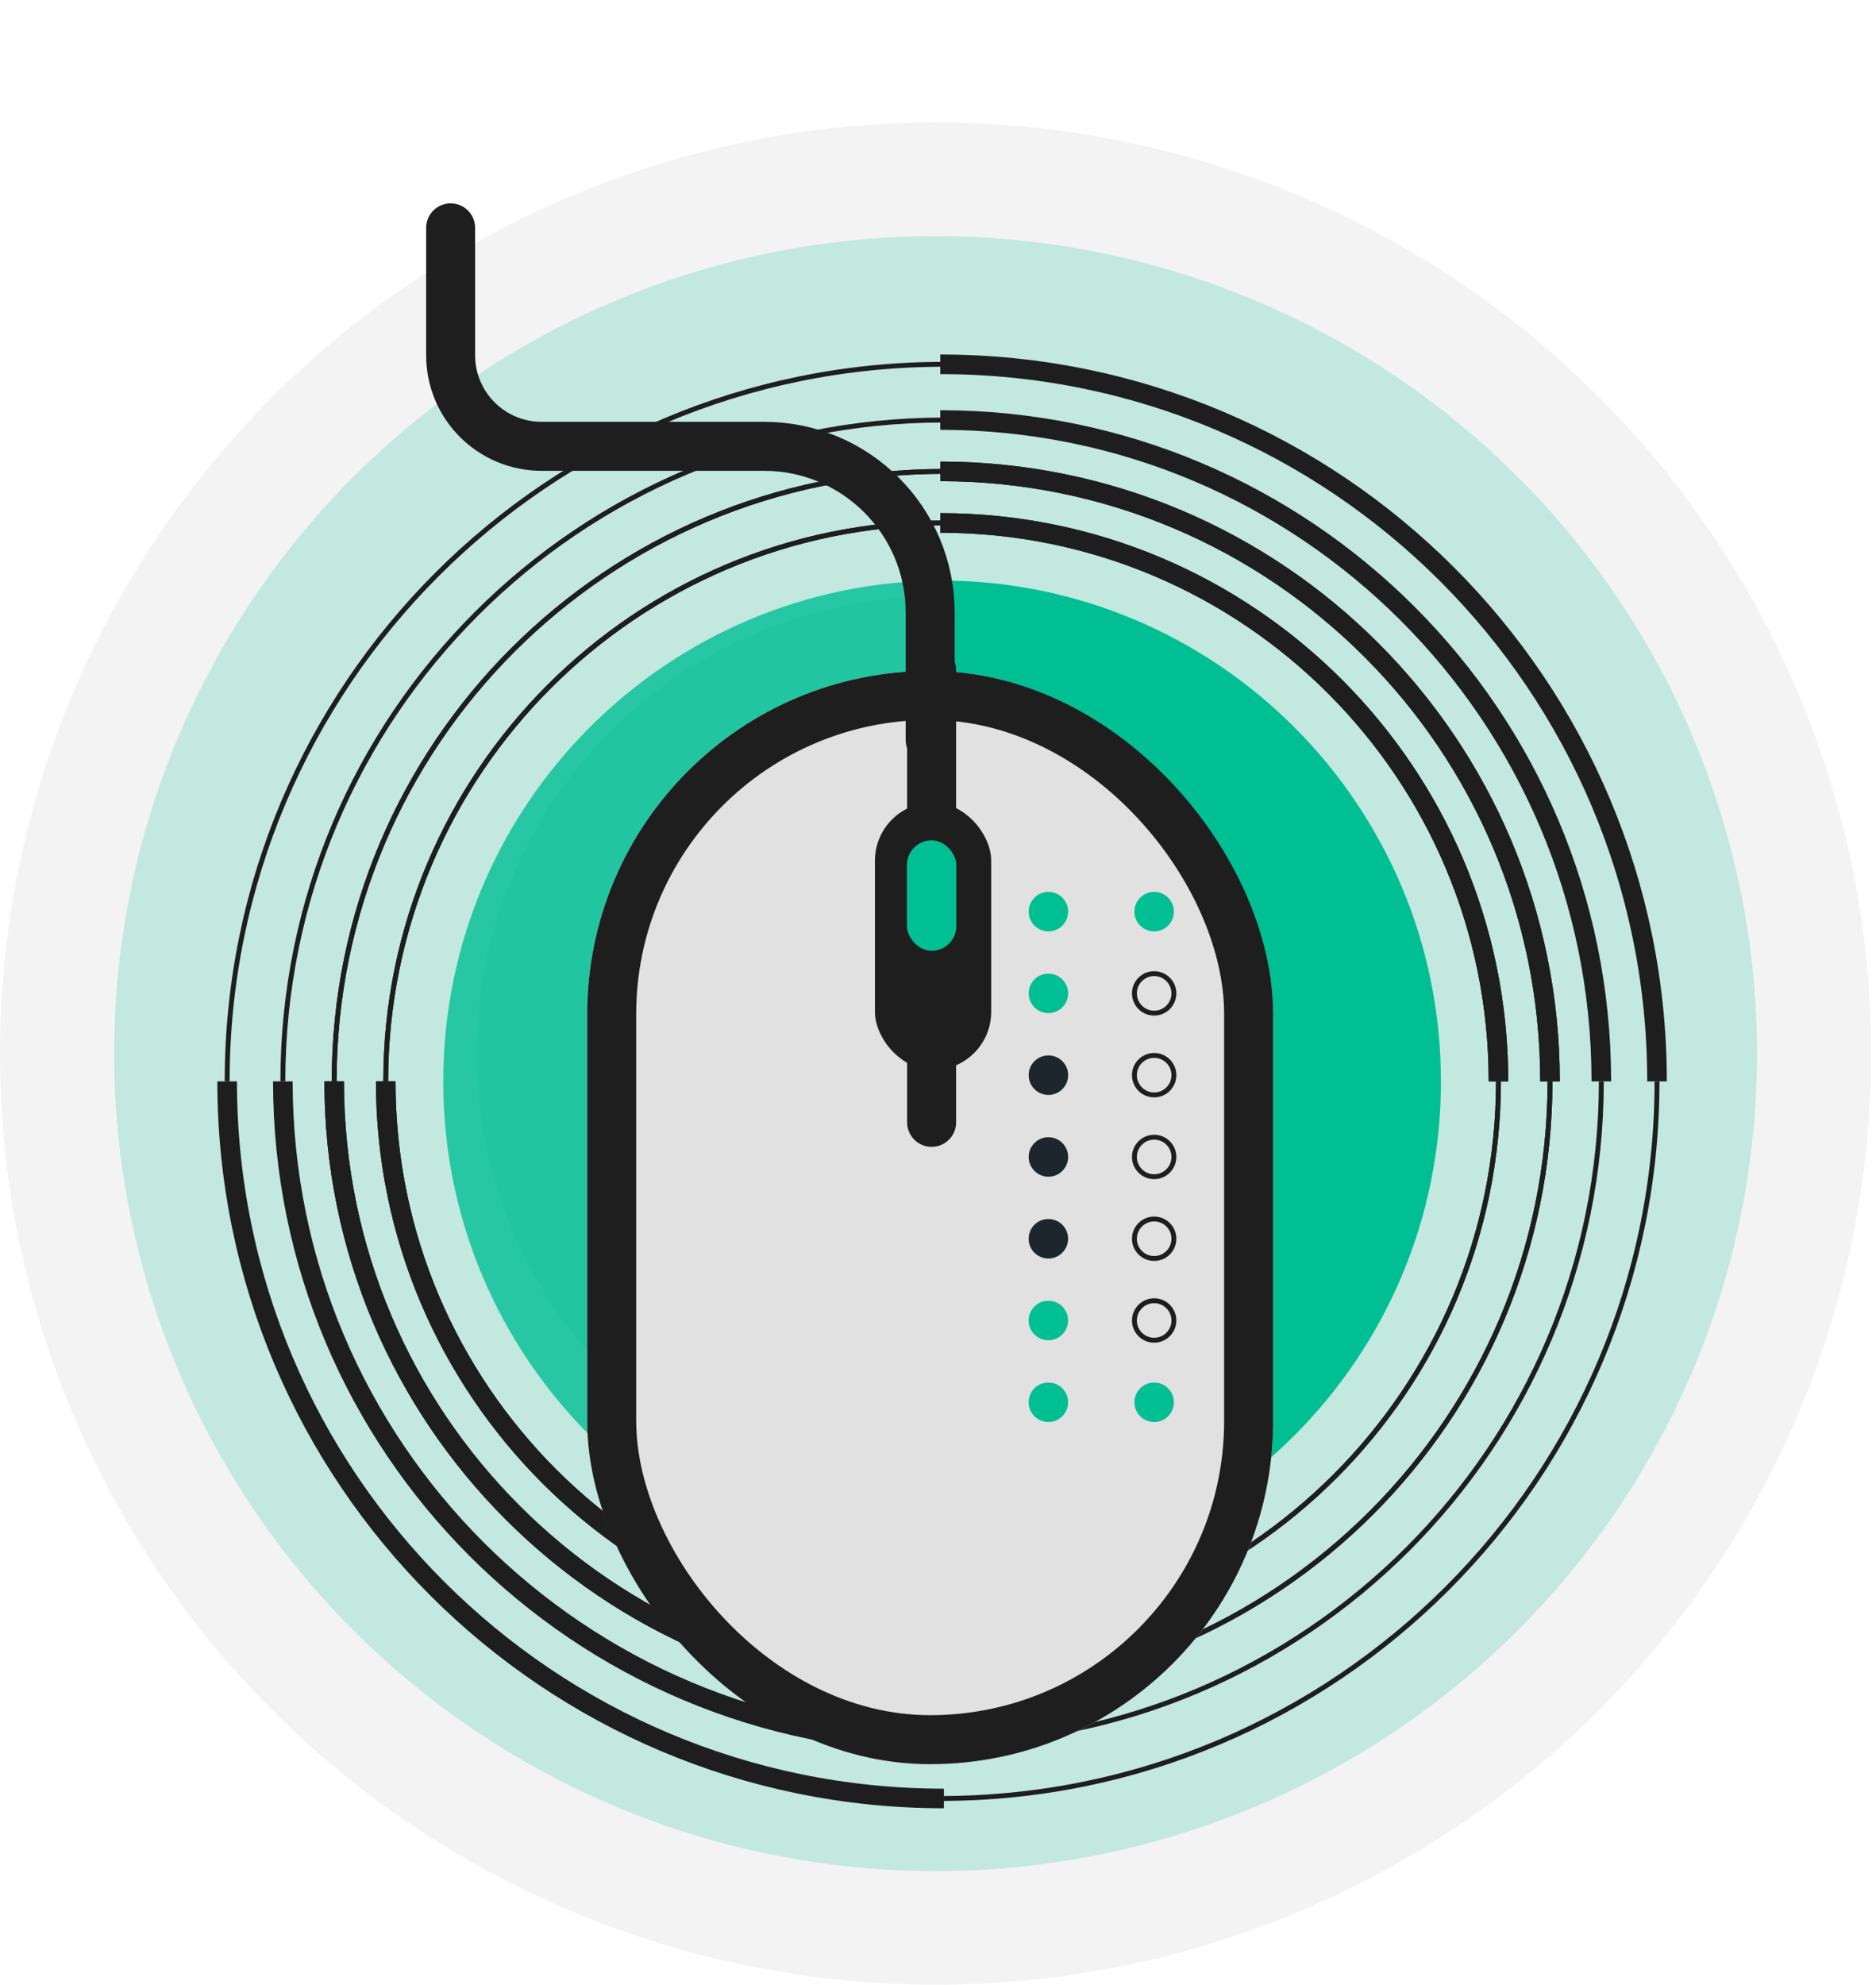 <svg width="383" height="405" viewBox="0 0 383 405" fill="none" xmlns="http://www.w3.org/2000/svg">
<ellipse cx="191.005" cy="215" rx="191.005" ry="190" fill="#C4C4C4" fill-opacity="0.2"/>
<ellipse cx="191.005" cy="215" rx="167.7" ry="166.817" fill="#00BF93" fill-opacity="0.2"/>
<ellipse cx="191.005" cy="215" rx="93.729" ry="93.236" fill="#00BF93" fill-opacity="0.16"/>
<ellipse cx="191.005" cy="215" rx="56.238" ry="55.942" fill="#00BF93"/>
<path d="M192.704 322.881C136.255 322.881 90.493 277.12 90.493 220.67C90.493 164.22 136.255 118.458 192.704 118.458" fill="#00BF93" fill-opacity="0.8"/>
<path d="M78.747 220.67C78.747 157.735 129.77 106.712 192.705 106.712" stroke="#1E1E1E" stroke-miterlimit="10"/>
<path d="M192.705 334.628C129.77 334.628 78.747 283.605 78.747 220.67" stroke="#1E1E1E" stroke-width="4" stroke-miterlimit="10"/>
<path d="M78.747 220.67C78.747 157.735 129.77 106.712 192.705 106.712" stroke="#1E1E1E" stroke-miterlimit="10"/>
<path d="M192.705 334.628C129.77 334.628 78.747 283.605 78.747 220.67" stroke="#1E1E1E" stroke-width="4" stroke-miterlimit="10"/>
<path d="M68.224 220.67C68.224 151.922 123.957 96.19 192.705 96.19" stroke="#1E1E1E" stroke-miterlimit="10"/>
<path d="M192.705 345.15C123.957 345.15 68.224 289.418 68.224 220.67" stroke="#1E1E1E" stroke-width="4" stroke-miterlimit="10"/>
<path d="M68.224 220.67C68.224 151.922 123.957 96.19 192.705 96.19" stroke="#1E1E1E" stroke-miterlimit="10"/>
<path d="M192.705 345.15C123.957 345.15 68.224 289.418 68.224 220.67" stroke="#1E1E1E" stroke-width="4" stroke-miterlimit="10"/>
<path d="M57.746 220.67C57.746 146.132 118.166 85.712 192.705 85.712" stroke="#1E1E1E" stroke-miterlimit="10"/>
<path d="M192.705 355.628C118.166 355.628 57.746 295.208 57.746 220.67" stroke="#1E1E1E" stroke-width="4" stroke-miterlimit="10"/>
<path d="M46.375 220.67C46.375 139.856 111.891 74.34 192.705 74.34" stroke="#1E1E1E" stroke-miterlimit="10"/>
<path d="M192.704 367C111.89 367 46.374 301.484 46.374 220.67" stroke="#1E1E1E" stroke-width="4" stroke-miterlimit="10"/>
<path d="M191.966 118.459C248.415 118.459 294.177 164.22 294.177 220.67C294.177 277.12 248.415 322.882 191.966 322.882" fill="#00BF93"/>
<path d="M305.923 220.67C305.923 283.605 254.9 334.628 191.965 334.628" stroke="#1E1E1E" stroke-miterlimit="10"/>
<path d="M191.965 106.712C254.9 106.712 305.923 157.735 305.923 220.67" stroke="#1E1E1E" stroke-width="4" stroke-miterlimit="10"/>
<path d="M305.923 220.67C305.923 283.605 254.9 334.628 191.965 334.628" stroke="#1E1E1E" stroke-miterlimit="10"/>
<path d="M191.965 106.712C254.9 106.712 305.923 157.735 305.923 220.67" stroke="#1E1E1E" stroke-width="4" stroke-miterlimit="10"/>
<path d="M316.446 220.67C316.446 289.418 260.713 345.15 191.965 345.15" stroke="#1E1E1E" stroke-miterlimit="10"/>
<path d="M191.965 96.19C260.713 96.19 316.446 151.922 316.446 220.67" stroke="#1E1E1E" stroke-width="4" stroke-miterlimit="10"/>
<path d="M316.446 220.67C316.446 289.418 260.713 345.15 191.965 345.15" stroke="#1E1E1E" stroke-miterlimit="10"/>
<path d="M191.965 96.19C260.713 96.19 316.446 151.922 316.446 220.67" stroke="#1E1E1E" stroke-width="4" stroke-miterlimit="10"/>
<path d="M326.924 220.67C326.924 295.208 266.504 355.628 191.965 355.628" stroke="#1E1E1E" stroke-miterlimit="10"/>
<path d="M191.965 85.712C266.504 85.712 326.924 146.132 326.924 220.67" stroke="#1E1E1E" stroke-width="4" stroke-miterlimit="10"/>
<path d="M338.295 220.67C338.295 301.484 272.779 367 191.965 367" stroke="#1E1E1E" stroke-miterlimit="10"/>
<path d="M191.965 74.34C272.779 74.34 338.295 139.856 338.295 220.67" stroke="#1E1E1E" stroke-width="4" stroke-miterlimit="10"/>
<g filter="url(#filter0_d)">
<rect x="119.887" y="132.907" width="140.027" height="223.093" rx="70.013" fill="#E1E1E1"/>
<rect x="124.887" y="137.907" width="130.027" height="213.093" rx="65.013" stroke="#1E1E1E" stroke-width="10"/>
</g>
<path d="M190.197 136.763V229.027" stroke="#1E1E1E" stroke-width="10" stroke-linecap="round" stroke-linejoin="round"/>
<rect x="178.626" y="163.76" width="23.733" height="54.587" rx="11.867" fill="#1E1E1E"/>
<rect x="185.153" y="171.473" width="10.087" height="22.547" rx="5.043" fill="#00BF93"/>
<path d="M189.9 151V125V125C189.9 106.265 174.712 91.077 155.977 91.077H110.577C100.317 91.077 92 82.76 92 72.5V72.5V46.5" stroke="#1E1E1E" stroke-width="10" stroke-linecap="round" stroke-linejoin="round"/>
<path d="M214.04 190.06C216.266 190.06 218.07 188.256 218.07 186.03C218.07 183.804 216.266 182 214.04 182C211.814 182 210.01 183.804 210.01 186.03C210.01 188.256 211.814 190.06 214.04 190.06Z" fill="#00BF93"/>
<path d="M239.66 186.03C239.66 188.25 237.86 190.06 235.63 190.06C233.41 190.06 231.6 188.26 231.6 186.03C231.6 183.81 233.4 182 235.63 182C237.86 182 239.66 183.8 239.66 186.03Z" fill="#00BF93"/>
<path d="M214.04 206.74C216.266 206.74 218.07 204.936 218.07 202.71C218.07 200.484 216.266 198.68 214.04 198.68C211.814 198.68 210.01 200.484 210.01 202.71C210.01 204.936 211.814 206.74 214.04 206.74Z" fill="#00BF93"/>
<path d="M239.66 202.71C239.66 204.93 237.86 206.74 235.63 206.74C233.41 206.74 231.6 204.94 231.6 202.71C231.6 200.48 233.4 198.68 235.63 198.68C237.86 198.69 239.66 200.49 239.66 202.71Z" stroke="#1E1E1E" stroke-miterlimit="10"/>
<path d="M214.04 223.43C216.266 223.43 218.07 221.626 218.07 219.4C218.07 217.174 216.266 215.37 214.04 215.37C211.814 215.37 210.01 217.174 210.01 219.4C210.01 221.626 211.814 223.43 214.04 223.43Z" fill="#1D262D"/>
<path d="M239.66 219.4C239.66 221.62 237.86 223.43 235.63 223.43C233.41 223.43 231.6 221.63 231.6 219.4C231.6 217.17 233.4 215.37 235.63 215.37C237.86 215.37 239.66 217.18 239.66 219.4Z" stroke="#1E1E1E" stroke-miterlimit="10"/>
<path d="M214.04 240.12C216.266 240.12 218.07 238.316 218.07 236.09C218.07 233.864 216.266 232.06 214.04 232.06C211.814 232.06 210.01 233.864 210.01 236.09C210.01 238.316 211.814 240.12 214.04 240.12Z" fill="#1D262D"/>
<path d="M239.66 236.09C239.66 238.31 237.86 240.12 235.63 240.12C233.41 240.12 231.6 238.32 231.6 236.09C231.6 233.87 233.4 232.06 235.63 232.06C237.86 232.06 239.66 233.86 239.66 236.09Z" stroke="#1E1E1E" stroke-miterlimit="10"/>
<path d="M218.06 252.78C218.06 255 216.26 256.81 214.03 256.81C211.81 256.81 210 255.01 210 252.78C210 250.56 211.8 248.75 214.03 248.75C216.26 248.75 218.06 250.55 218.06 252.78Z" fill="#1D262D"/>
<path d="M239.66 252.78C239.66 255 237.86 256.81 235.63 256.81C233.41 256.81 231.6 255.01 231.6 252.78C231.6 250.56 233.4 248.75 235.63 248.75C237.86 248.75 239.66 250.55 239.66 252.78Z" stroke="#1E1E1E" stroke-miterlimit="10"/>
<path d="M218.06 269.46C218.06 271.68 216.26 273.49 214.03 273.49C211.81 273.49 210 271.69 210 269.46C210 267.24 211.8 265.43 214.03 265.43C216.26 265.43 218.06 267.24 218.06 269.46Z" fill="#00BF93"/>
<path d="M239.66 269.46C239.66 271.68 237.86 273.49 235.63 273.49C233.41 273.49 231.6 271.69 231.6 269.46C231.6 267.24 233.4 265.43 235.63 265.43C237.86 265.43 239.66 267.24 239.66 269.46Z" stroke="#1E1E1E" stroke-miterlimit="10"/>
<path d="M218.06 286.15C218.06 288.37 216.26 290.18 214.03 290.18C211.81 290.18 210 288.38 210 286.15C210 283.93 211.8 282.12 214.03 282.12C216.26 282.12 218.06 283.92 218.06 286.15Z" fill="#00BF93"/>
<path d="M239.66 286.15C239.66 288.37 237.86 290.18 235.63 290.18C233.41 290.18 231.6 288.38 231.6 286.15C231.6 283.93 233.4 282.12 235.63 282.12C237.86 282.12 239.66 283.92 239.66 286.15Z" fill="#00BF93"/>
<defs>
<filter id="filter0_d" x="105.887" y="122.907" width="168.027" height="251.093" filterUnits="userSpaceOnUse" color-interpolation-filters="sRGB">
<feFlood flood-opacity="0" result="BackgroundImageFix"/>
<feColorMatrix in="SourceAlpha" type="matrix" values="0 0 0 0 0 0 0 0 0 0 0 0 0 0 0 0 0 0 127 0"/>
<feOffset dy="4"/>
<feGaussianBlur stdDeviation="7"/>
<feColorMatrix type="matrix" values="0 0 0 0 0 0 0 0 0 0 0 0 0 0 0 0 0 0 0.25 0"/>
<feBlend mode="normal" in2="BackgroundImageFix" result="effect1_dropShadow"/>
<feBlend mode="normal" in="SourceGraphic" in2="effect1_dropShadow" result="shape"/>
</filter>
</defs>
</svg>
